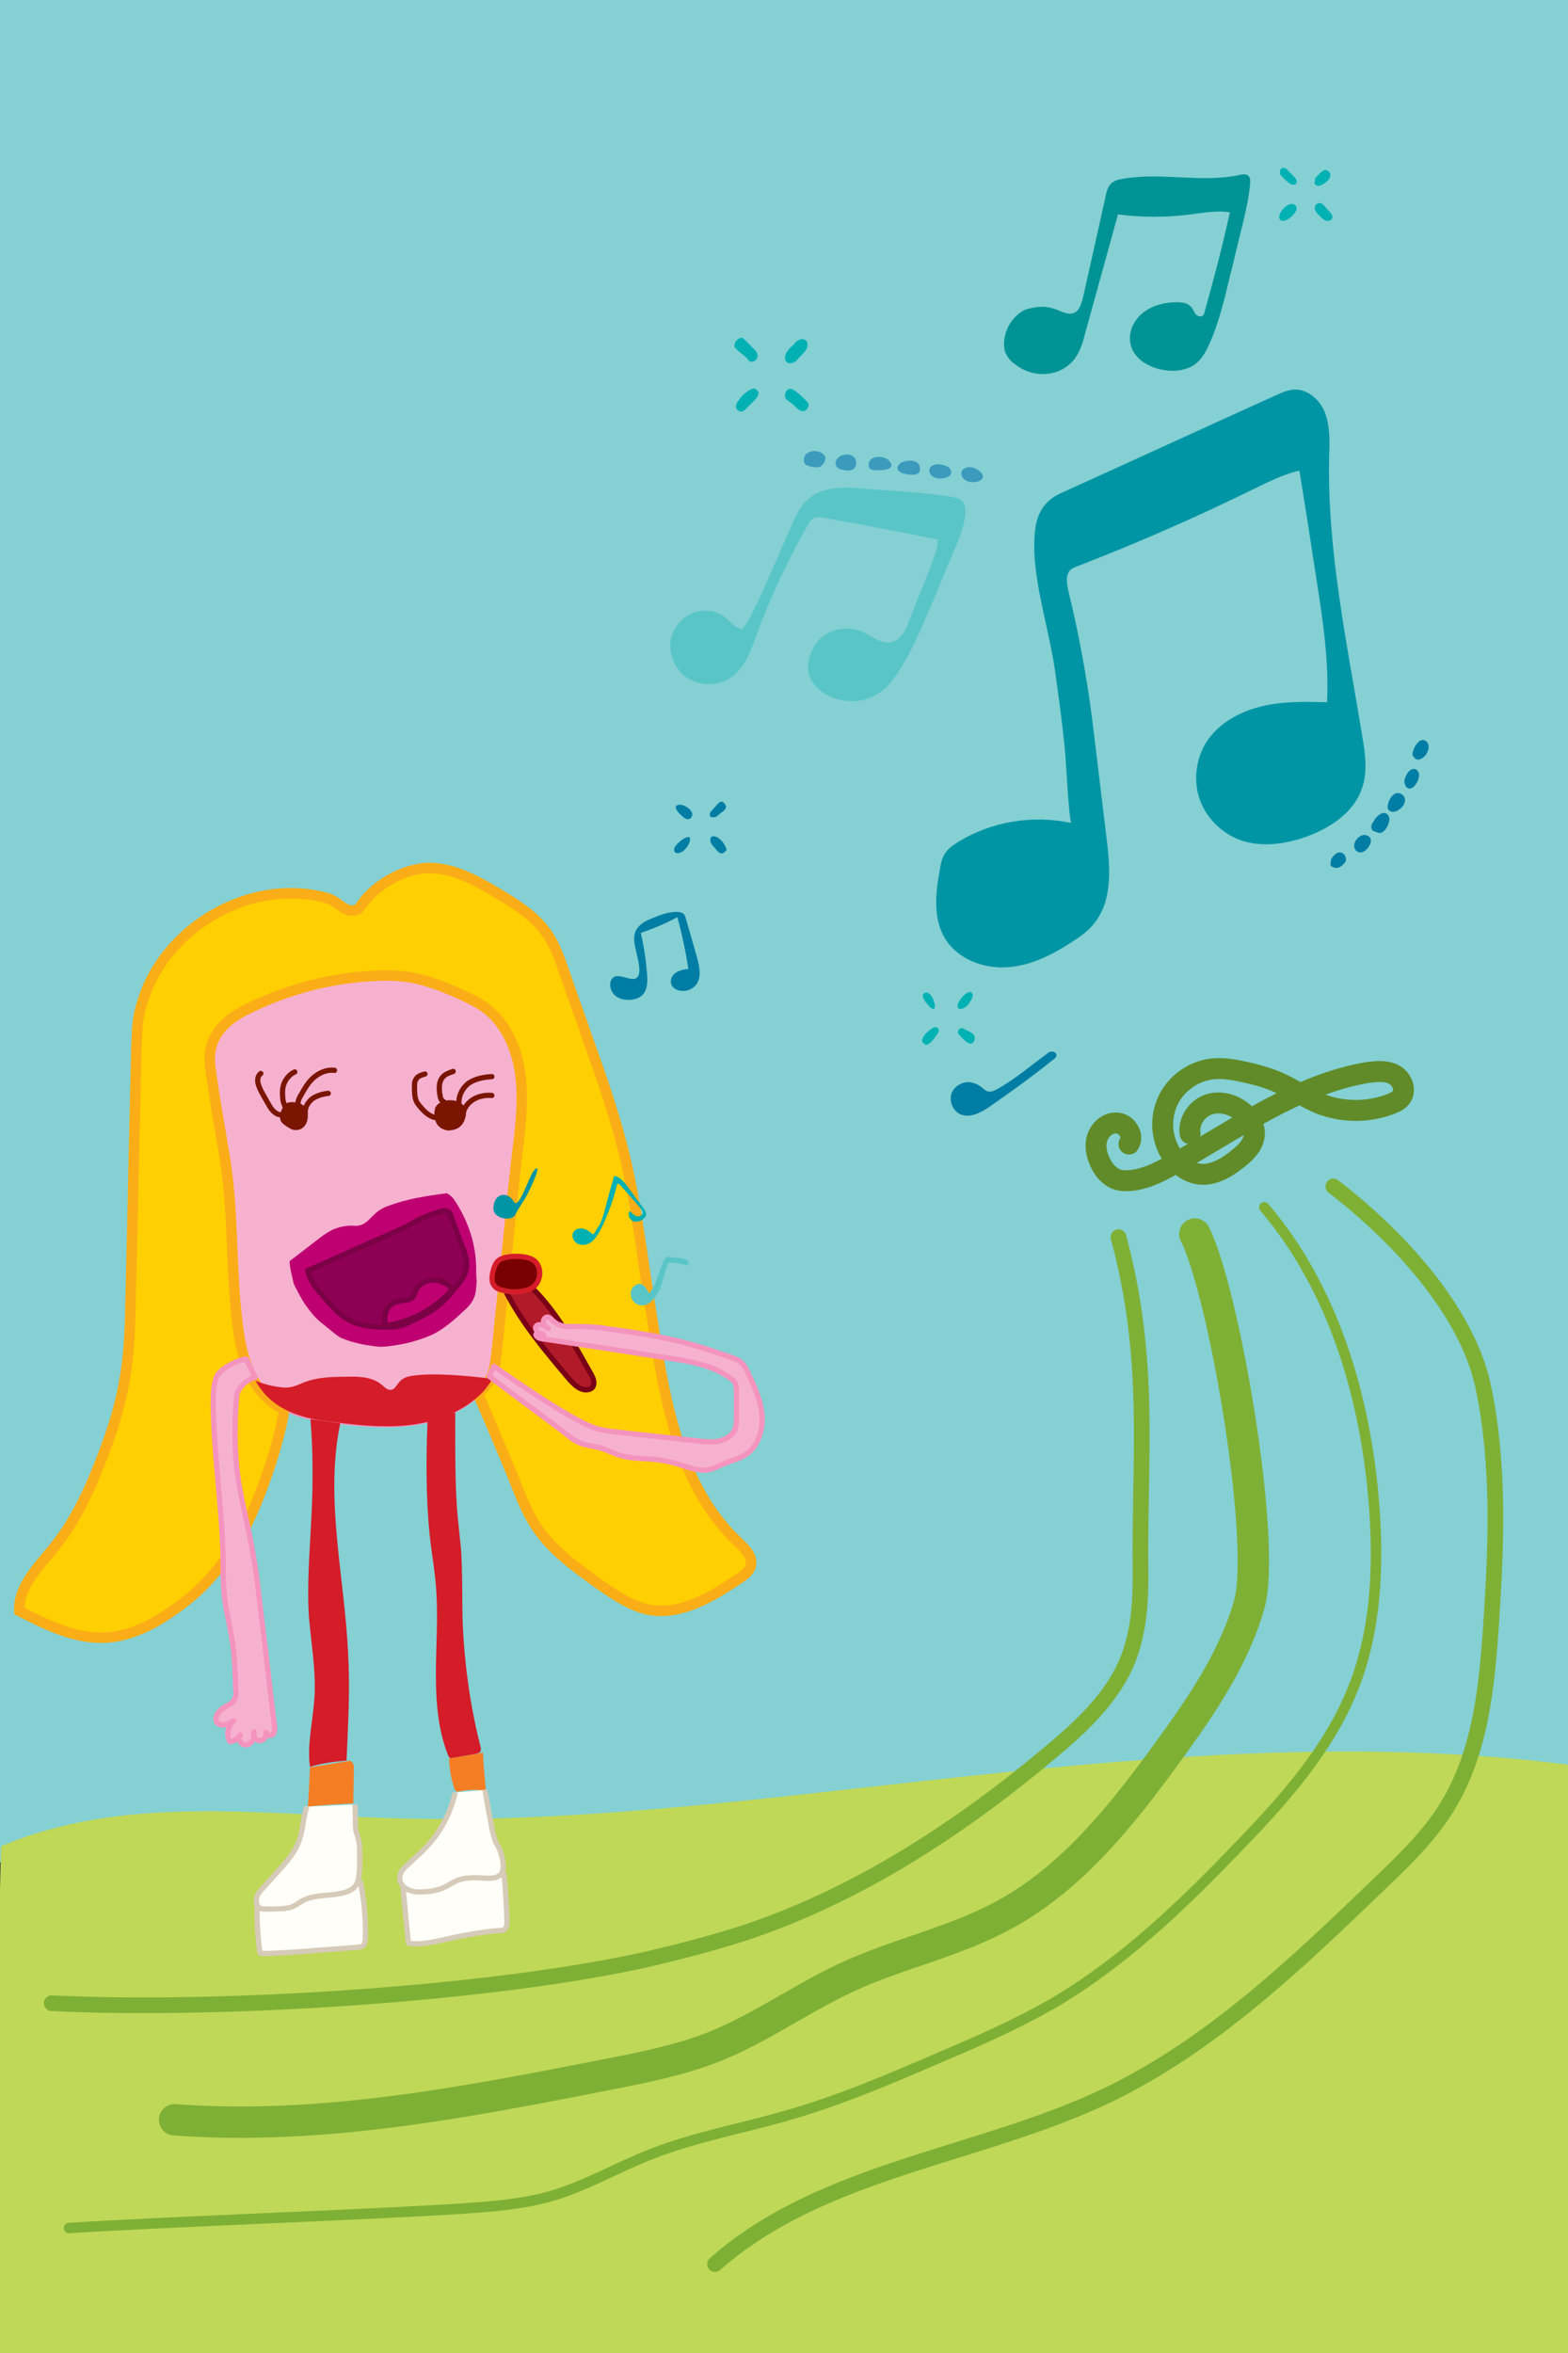 <?xml version="1.0" encoding="utf-8"?>
<!-- Generator: Adobe Illustrator 27.2.0, SVG Export Plug-In . SVG Version: 6.00 Build 0)  -->
<svg version="1.1" id="Blonnopies_8" xmlns="http://www.w3.org/2000/svg" xmlns:xlink="http://www.w3.org/1999/xlink" x="0px"
	 y="0px" viewBox="0 0 300 450" style="enable-background:new 0 0 300 450;" xml:space="preserve">
<rect x="0" y="0" width="300" height="450" fill="#333333" stroke="none"/>
<style type="text/css">
	.st0{fill:#84D0D3;}
	.st1{fill:#BFD857;}
	.st2{fill:#009395;}
	.st3{fill:#0095A4;}
	.st4{fill:#59C5C7;}
	.st5{fill:#00B1B3;}
	.st6{fill:#3C9BBD;}
	.st7{fill:#007DA4;}
	.st8{fill:none;stroke:#7FB036;stroke-width:3;stroke-linecap:round;stroke-linejoin:round;stroke-miterlimit:10;}
	.st9{fill:none;stroke:#7FB036;stroke-width:6;stroke-linecap:round;stroke-linejoin:round;stroke-miterlimit:10;}
	.st10{fill:none;stroke:#7FB036;stroke-width:2;stroke-linecap:round;stroke-linejoin:round;stroke-miterlimit:10;}
	.st11{fill:none;stroke:#608B28;stroke-width:4;stroke-linecap:round;stroke-linejoin:round;stroke-miterlimit:10;}
	.st12{fill:#F6B1CF;stroke:#F494BE;stroke-linecap:round;stroke-linejoin:round;stroke-miterlimit:10;}
	.st13{fill:#7A1502;}
	.st14{fill:none;stroke:#7A1502;stroke-linecap:round;stroke-linejoin:round;stroke-miterlimit:10;}
	.st15{fill:#BE0071;}
	.st16{fill:#8E0053;stroke:#7B0046;stroke-miterlimit:10;}
	.st17{fill:#FFCF01;stroke:#FBAD18;stroke-width:2;stroke-miterlimit:10;}
	.st18{fill:#D51C29;}
	.st19{fill:#F57E25;}
	.st20{fill:#FFFEF9;stroke:#D6CAB9;stroke-miterlimit:10;}
	.st21{fill:#B11A29;stroke:#790016;stroke-linecap:round;stroke-linejoin:round;stroke-miterlimit:10;}
	.st22{fill:none;stroke:#000000;stroke-linecap:round;stroke-linejoin:round;stroke-miterlimit:10;}
	.st23{fill:#BE0071;stroke:#7B0046;stroke-miterlimit:10;}
	.st24{fill:#790002;stroke:#D51C29;stroke-miterlimit:10;}
</style>
<rect x="-0.5" y="-0.5" class="st0" width="300.9" height="356.7"/>
<path class="st1" d="M0.2,353.1c22.9-9.8,49-6.2,74-5.4c27.3,0.9,54.7-1.8,81.8-4.8c48.2-5.3,96.8-11.6,144.9-5.3v114.2H-2.2
	L0.2,353.1z"/>
<path class="st2" d="M196.2,59.2c-2.5,1.2-4.1,3.9-4.1,6.6c0,0.7,0.1,1.5,0.5,2.1c0.3,0.6,0.8,1.2,1.4,1.6c1.7,1.4,3.9,2.2,6.1,2
	c2.2-0.1,4.3-1.2,5.6-3c1-1.4,1.5-3.1,1.9-4.7c2.1-7.6,4.2-15.2,6.3-22.8c4.6,0.6,9.3,0.6,13.9,0c2.5-0.3,5-0.8,7.5-0.4
	c-1.4,6.5-3.1,12.9-4.9,19.3c0,0.1-0.1,0.3-0.2,0.4c-0.3,0.4-1.1,0.2-1.4-0.2c-0.4-0.4-0.5-1-0.9-1.4c-0.7-0.8-1.8-0.9-2.8-0.9
	c-2.3,0-4.6,0.6-6.4,2c-1.8,1.4-2.9,3.8-2.4,6c0.6,2.9,3.7,4.6,6.6,5c2,0.3,4.1,0,5.7-1.1c1.5-1.1,2.3-2.8,3-4.4
	c1.7-4,2.7-8.2,3.7-12.4c0.8-3.1,1.5-6.3,2.3-9.4c0.7-2.9,1.4-5.8,1.6-8.7c0-0.4,0-0.7-0.2-1c-0.4-0.6-1.3-0.5-2-0.3
	c-7.3,1.5-14.9-0.6-22.2,0.7c-0.7,0.1-1.5,0.3-2.1,0.8c-0.8,0.7-1,1.7-1.2,2.7c-1.4,6.3-2.8,12.6-4.2,18.8c-0.6,2.6-1.3,4.3-4.2,3.1
	C200.6,58.5,199.1,58.4,196.2,59.2z"/>
<path class="st3" d="M203,94.3c13.7-6.2,27.4-12.5,41.1-18.7c1.1-0.5,2.2-1,3.5-1.1c2.7-0.1,5.1,2.1,6,4.7c0.9,2.6,0.8,5.4,0.7,8.1
	c-0.4,17.9,3.4,35.6,6.3,53.3c0.6,3.4,1.1,6.9,0,10.1c-1.6,4.9-6.6,8-11.5,9.6c-3.8,1.2-7.9,1.7-11.7,0.4c-3.6-1.3-6.6-4.2-7.9-7.9
	c-1.2-3.6-0.7-7.8,1.4-11c2.3-3.5,6.3-5.7,10.4-6.7s8.4-0.9,12.6-0.8c0.4-8.2-0.9-16.4-2.2-24.6c-1-6.6-2-13.1-3.1-19.7
	c-3.1,0.7-6,2.2-8.9,3.6c-11,5.4-22.2,10.3-33.6,14.7c-0.4,0.2-0.8,0.3-1.2,0.6c-1.1,0.9-0.8,2.7-0.5,4.1c1.6,6.5,2.9,13.2,3.9,19.8
	c0.5,3.3,0.9,6.7,1.3,10c0.7,5.8,1.4,11.6,2.1,17.4c0.7,5.6,1.2,11.8-2.2,16.2c-1.2,1.6-2.8,2.7-4.5,3.8c-3.8,2.5-8.1,4.6-12.6,4.8
	s-9.4-1.7-11.7-5.7c-2.2-3.8-1.7-8.6-0.9-12.9c0.2-1.2,0.4-2.4,1.1-3.3c0.6-0.9,1.5-1.5,2.3-2c6.4-4,14.4-5.3,21.8-3.7
	c-0.5-0.1-1.1-13.2-1.3-14.5c-0.5-5-1.2-10-1.9-15c-1.1-7.3-3.5-14.7-3.9-22C197.8,100.9,198,96.6,203,94.3z"/>
<path class="st4" d="M182.5,95.1c0.5,0.1,0.9,0.2,1.3,0.5c1,0.7,1,2.2,0.8,3.4c-0.4,2.5-1.4,4.8-2.4,7.1c-1.5,3.5-2.9,7-4.4,10.5
	c-1.8,4.2-3.6,8.5-6.2,12.3c-0.9,1.3-1.8,2.5-3.1,3.4c-3.8,2.9-9.7,2.2-12.7-1.4c-0.3-0.4-0.6-0.8-0.8-1.3c-0.3-0.6-0.4-1.3-0.4-2
	c0-2.4,1.3-4.9,3.3-6.2c2-1.3,4.8-1.6,7-0.6c1.9,0.8,3.7,2.5,5.7,2c1.8-0.4,2.7-2.3,3.3-4c1.2-3.1,2.5-6.2,3.7-9.3
	c0.8-2.1,1.7-4.1,1.9-6.3c-7.3-1.5-14.6-2.9-22-4.2c-0.5-0.1-1.1-0.2-1.6,0c-0.7,0.2-1.1,0.9-1.4,1.5c-3.9,6.8-7.2,14-9.9,21.3
	c-1,2.8-2.1,5.8-4.5,7.6c-2.6,2-6.6,1.9-9.2-0.2c-2.1-1.8-3.2-4.8-2.4-7.5s3.3-4.8,6-4.9c1.6-0.1,3.2,0.4,4.4,1.4
	c0.9,0.8,1.7,1.8,2.9,2.1c1.5,0.3,9.7-20.7,11.1-22.8c3.3-5.2,8.9-4.3,14.3-3.9C172.4,94,177.5,94.2,182.5,95.1z"/>
<path class="st5" d="M246.5,32.7c-0.2-0.2-0.3-0.4-0.6-0.5c-0.2-0.1-0.5-0.1-0.7,0c-0.2,0.1-0.3,0.4-0.3,0.6c0,0.1,0,0.3,0,0.4
	c0,0.2,0.2,0.3,0.3,0.5c0.4,0.4,0.8,0.8,1.3,1.2c0.2,0.2,0.4,0.3,0.7,0.4c0.2,0.1,0.5,0,0.7-0.1c0.2-0.2,0.2-0.5,0.2-0.7
	C247.7,33.8,246.9,33.1,246.5,32.7z"/>
<path class="st5" d="M251.8,33.9c-0.1,0.1-0.1,0.1-0.2,0.2c0,0.1,0,0.2,0,0.4c0,0.1-0.1,0.3-0.1,0.4c0,0.3,0.2,0.5,0.5,0.6
	c0.3,0.1,0.5,0,0.8-0.1c0.9-0.4,2.3-1.5,1.5-2.5C253.4,31.8,252.5,33.3,251.8,33.9z"/>
<path class="st5" d="M252.3,41.1c0.1,0.1,0.3,0.3,0.4,0.4c0.3,0.3,0.6,0.6,1,0.7c0.4,0.1,0.9,0,1.1-0.3c0.4-0.7-0.3-1.3-0.7-1.7
	c-0.4-0.4-0.8-1.1-1.3-1.3c-0.5-0.2-1.1,0.1-1.2,0.6C251.4,40.2,251.9,40.7,252.3,41.1z"/>
<path class="st5" d="M244.8,41.8c0.5,1.5,3.8-1.1,3.2-2.3C247.1,37.9,244.3,40.6,244.8,41.8z"/>
<path class="st5" d="M152.3,65.4c-0.3,0.3-0.6,0.7-1,1c-0.5,0.5-1,1.1-1.1,1.8c0,0.3,0,0.6,0.2,0.9c0.3,0.4,0.8,0.5,1.2,0.3
	c0.4-0.1,0.8-0.4,1.1-0.8c0.6-0.7,1.7-1.5,1.8-2.5C154.6,64.7,153.2,64.5,152.3,65.4z"/>
<path class="st5" d="M152.3,74.9c-0.4-0.3-0.8-0.6-1.3-0.5c-0.5,0.1-0.7,0.6-0.8,1.1c0,0.2,0,0.5,0.1,0.7c0.1,0.2,0.3,0.3,0.4,0.4
	c0.6,0.4,1.1,0.8,1.6,1.3c0.2,0.2,0.5,0.5,0.8,0.6c0.3,0.2,0.7,0.2,1,0c0.2-0.1,0.4-0.4,0.5-0.6c0.1-0.2,0.1-0.3,0.1-0.5
	c0-0.3-0.2-0.5-0.4-0.7C153.6,76,153,75.4,152.3,74.9z"/>
<path class="st5" d="M144.2,74.3c-0.2,0-0.4,0.1-0.6,0.2c-1,0.5-1.9,1.4-2.5,2.4c-0.1,0.2-0.3,0.5-0.3,0.7c0,0.4,0.1,0.7,0.4,0.9
	c0.3,0.2,0.7,0.3,1,0.1c0.2-0.1,0.4-0.3,0.5-0.4c0.6-0.6,1.2-1.2,1.8-1.8c0.3-0.4,0.7-0.8,0.6-1.4C145,74.7,144.6,74.3,144.2,74.3z"
	/>
<path class="st5" d="M140.5,66.2c0-0.3,0.1-0.5,0.2-0.8c0.2-0.3,0.5-0.6,0.8-0.7c0.1-0.1,0.2-0.1,0.3-0.1c0.2,0,0.4,0.1,0.5,0.2
	c0.4,0.4,1.8,1.8,2.2,2.2c0.4,0.4,0.6,1.1,0.3,1.6s-1,0.8-1.5,0.4c-0.1-0.1-0.2-0.2-0.3-0.4C142.7,68.2,140.5,66.7,140.5,66.2z"/>
<path class="st6" d="M184.8,91.9c1.6,0.9,4.7-0.2,2.5-1.9c-0.7-0.5-1.7-0.9-2.6-0.5C183.5,90,183.8,91.3,184.8,91.9z"/>
<path class="st6" d="M177.8,90c0,0.3,0.1,0.6,0.3,0.8c0.2,0.3,0.6,0.5,1,0.6c1.4,0.4,3.6-0.3,2.7-1.7
	C181.1,88.7,177.9,88.2,177.8,90z"/>
<path class="st6" d="M172.6,88.4c-0.4,0.2-0.9,0.6-0.9,1.1c0,0.5,0.5,0.8,0.9,1c1,0.3,3.7,0.8,3.4-1
	C175.9,87.9,173.8,87.9,172.6,88.4z"/>
<path class="st6" d="M166.2,88.9c0,0.2,0,0.5,0.2,0.7c0.2,0.2,0.5,0.3,0.8,0.3c1.2,0.1,4.4,0.1,3-1.7C169.2,87,166.2,87,166.2,88.9z
	"/>
<path class="st6" d="M160.2,87.7c-0.4,0.5-0.5,1.3,0,1.7c0.5,0.5,2.1,0.7,2.7,0.5c0.6-0.2,0.9-0.7,0.9-1.3
	C163.9,86.6,161.2,86.5,160.2,87.7z"/>
<path class="st6" d="M153.8,88c0,0.3,0.1,0.6,0.3,0.8c0.4,0.4,2.3,0.8,2.9,0.4c0.5-0.3,1.1-1.3,0.9-1.8
	C157.2,85.8,153.8,85.8,153.8,88z"/>
<path class="st5" d="M183.2,192.4c0.1,1.1,1.5,0.3,1.9-0.1c0.3-0.4,1.2-1.7,1-2.1C185.6,188.6,183.1,191.5,183.2,192.4z"/>
<path class="st5" d="M183.3,197.6c0.1,0.2,0.3,0.4,0.5,0.6c0.5,0.5,1.5,1.7,2.2,1.3c0.5-0.3,0.7-1.1,0.3-1.6c-0.4-0.5-1.1-0.7-1.6-1
	c-0.4-0.2-0.6-0.4-1-0.2C183.4,196.9,183.2,197.3,183.3,197.6z"/>
<path class="st5" d="M176.9,189.9c-0.3,0.1-0.4,0.5-0.3,0.8c0,0.2,0.2,0.4,0.3,0.6c0,0.1,0.1,0.1,0.1,0.2
	C180.2,195.9,178.7,189,176.9,189.9z"/>
<path class="st5" d="M176.9,197.9c-0.2,0.3-0.4,0.7-0.5,1c0,0.1,0,0.1,0,0.2c0,0.1,0.1,0.2,0.1,0.2c0.2,0.2,0.4,0.4,0.6,0.5
	c0.6,0.1,1.5-1,1.8-1.4c0.2-0.4,0.8-0.9,0.7-1.4C179.2,195.5,177.4,197.4,176.9,197.9z"/>
<path class="st7" d="M270.4,143.5c-0.1,0.3-0.2,0.7-0.1,1c0.1,0.2,0.2,0.3,0.4,0.5c0.1,0.1,0.2,0.2,0.3,0.2c0.3,0.2,0.7,0,1.1-0.2
	c0.9-0.5,1.7-2.2,0.9-3.1C271.8,140.7,270.7,142.6,270.4,143.5z"/>
<path class="st7" d="M269.2,148c-0.2,0.4-0.5,0.9-0.5,1.4c0,0.5,0.2,1.1,0.6,1.3c0.3,0.2,0.7,0.1,1-0.1c0.7-0.5,1.5-2,1.1-2.9
	C270.8,146.5,269.6,147.2,269.2,148z"/>
<path class="st7" d="M265.5,154.3c0,0.2,0,0.4,0.1,0.5c0.1,0.1,0.2,0.2,0.3,0.3c0.6,0.3,1.3,0.1,1.8-0.3c1.1-0.7,1.7-2.3,0.3-3
	C266.6,151.1,265.5,153.2,265.5,154.3z"/>
<path class="st7" d="M263.1,156.6c-0.1,0.2-0.2,0.3-0.3,0.5c-0.2,0.3-0.4,0.5-0.4,0.8c-0.1,0.3,0,0.7,0.2,0.9
	c0.1,0.1,0.2,0.1,0.4,0.2c0.2,0.1,0.3,0.1,0.5,0.2c0.1,0,0.2,0.1,0.4,0.1c1.1,0.1,2.1-2,1.9-2.9
	C265.3,154.7,263.7,155.7,263.1,156.6z"/>
<path class="st7" d="M259.1,161.6c-0.1,0.6,0.3,1.3,1,1.4c0.5,0.1,1-0.2,1.4-0.6c0.7-0.7,1.3-2.1,0.1-2.6
	C260.5,159.3,259.2,160.5,259.1,161.6z"/>
<path class="st7" d="M254.6,165.3c0,0.1,0,0.2,0,0.2c0,0.1,0.1,0.2,0.2,0.2c0.9,0.6,1.7,0.2,2.4-0.6c0.4-0.4,0.4-1,0.1-1.5
	c-0.3-0.5-0.8-0.7-1.4-0.5C255,163.6,254.5,164.3,254.6,165.3z"/>
<path class="st7" d="M185.8,207c-1.6-0.3-3.4,0.8-3.8,2.3c-0.4,1.6,0.5,3.4,2,3.9c1.8,0.6,3.8-0.5,5.4-1.6c4.2-2.9,8.3-5.9,12.3-9.1
	c0.2-0.1,0.3-0.3,0.4-0.5c0.2-0.4-0.3-0.9-0.8-0.9s-0.9,0.3-1.2,0.6c-2.9,2.1-5.7,4.5-8.8,6.3C188.1,210,188.8,207.6,185.8,207z"/>
<path class="st8" d="M214,236.6c6.3,23.4,4,41.6,4.2,63.1c0.1,6-0.2,12.1-2.4,17.7c-2.9,7.2-8.9,12.8-14.9,17.8
	c-17.3,14.5-36.6,27.1-58,34.3c-6.1,2-12.3,3.6-18.6,5.1c-30.5,6.9-83.2,10.1-114.4,8.5"/>
<path class="st9" d="M228.6,236c5.6,11,13.8,59,10.4,70.9c-3,10.5-9.4,19.7-15.8,28.5c-8.6,11.8-18,23.6-30.7,30.6
	c-9.7,5.4-20.8,7.6-30.8,12.3c-8.5,4-16.3,9.6-25,13.1c-6.3,2.5-13.1,3.9-19.8,5.2c-27.5,5.4-55.5,10.9-83.5,8.8"/>
<path class="st10" d="M241.9,230.9c13.3,15.6,19.4,36.4,21,56.9c0.9,11.9,0.4,24.2-4.1,35.3c-4.6,11.4-12.9,20.8-21.4,29.6
	c-11,11.5-22.6,22.7-36.4,30.7c-6.7,3.8-13.7,6.9-20.8,9.9c-9.7,4.2-19.5,8.4-29.7,11.3c-8.7,2.5-17.6,4.1-26,7.4
	c-6.4,2.5-12.5,6.1-19.1,8c-5.6,1.6-11.4,2-17.2,2.4c-18.6,1.2-56.4,2.5-75,3.7"/>
<path class="st8" d="M255.1,226.9c12,9.2,25.6,23.6,28.7,38.4c3.1,14.8,2.5,30.1,1.5,45.1c-0.8,12.1-2,24.7-8.4,35.1
	c-3.4,5.6-8.2,10.2-12.9,14.7c-15.9,15.3-32.1,30.8-51.9,40.4c-24.8,11.9-54.7,14.2-75.3,32.4"/>
<path class="st11" d="M227.7,216.8c-0.4-2.5,1.5-5.1,4-5.7s5.2,0.5,6.9,2.4c0.8,1,1.5,2.2,1.4,3.4c-0.1,1.8-1.4,3.3-2.8,4.4
	c-2.4,2-5.4,3.9-8.5,3.1c-1.6-0.4-3-1.5-4-2.8c-2.3-2.9-2.9-7-1.5-10.5c1.3-3.4,4.6-6,8.2-6.6c2.4-0.4,4.8,0.1,7.1,0.6
	c2.2,0.5,4.3,1.1,6.3,2c2.6,1.2,5.1,2.9,7.8,4c4.4,1.7,9.4,1.7,13.8-0.1c0.7-0.3,1.3-0.6,1.7-1.2c1-1.4,0.1-3.5-1.4-4.3
	s-3.3-0.6-5-0.4c-13.6,2.3-25.1,10.8-37.1,17.5c-2.3,1.3-4.6,2.5-7.1,3c-1.6,0.3-3.4,0.4-4.7-0.5c-0.8-0.5-1.5-1.3-2-2.2
	c-0.9-1.6-1.4-3.5-0.9-5.2c0.5-1.7,2.2-3.2,4-2.9c1.8,0.2,3.1,2.5,2.1,4"/>
<g>
	<path class="st12" d="M47,193.2c7.9-4,16.6-6.3,25.4-6.6c2.2-0.1,4.5,0,6.7,0.4c3.1,0.6,6.1,1.8,9,3.1c1.7,0.8,3.3,1.5,4.8,2.6
		c4.1,3,6.2,8.1,6.8,13.2c0.6,5.1-0.1,10.2-0.7,15.2c-0.4,3.5-0.8,7-1.1,10.5c-0.2,2.3-0.5,4.6-0.7,6.9c-0.7,6.8-1.4,13.5-2.1,20.3
		c-0.2,1.5-0.3,3-0.9,4.3c-0.5,1.1-1.2,2-2,2.8c-3.4,3.5-8.2,5.5-13,6.2c-4.8,0.7-9.8,0.3-14.6-0.3c-4.6-0.5-9.4-1.3-12.9-4.3
		c-4.6-4-5.7-10.6-6.3-16.7c-1-9.7-0.6-19.4-2.1-29.1c-1-6-2.1-12-2.9-18.1C39.7,198.7,42.8,195.3,47,193.2z"/>
	<g>
		<path class="st13" d="M54,212c-0.3,0.7-0.6,1.5-0.3,2.3c0.2,0.5,0.7,0.8,1.1,1.1c0.5,0.3,1,0.7,1.6,0.7c1.9,0.2,2.8-1.8,2.4-3.4
			c-0.4-1.3-1.2-1.8-2.5-1.9C55.2,210.7,54.5,210.9,54,212z"/>
		<path class="st14" d="M53.8,213.2c-0.6,0-1.1-0.3-1.6-0.8c-0.4-0.4-0.7-1-1-1.5c-0.3-0.5-0.6-1.1-0.9-1.6c-0.4-0.7-0.7-1.3-0.9-2
			c-0.2-0.7-0.1-1.6,0.5-2"/>
		<path class="st14" d="M54.5,211.5c-0.2-0.5-0.4-1-0.4-1.5c-0.1-1-0.1-2,0.3-2.9c0.4-0.9,1.1-1.7,2-2.1"/>
		<path class="st14" d="M57,211.1c0-0.6,0.3-1.2,0.6-1.7c0.7-1.2,1.4-2.5,2.5-3.4c1.1-0.9,2.5-1.5,3.9-1.3"/>
		<path class="st14" d="M58.4,212.9c-0.1-1.1,0.5-2.1,1.4-2.8c0.9-0.6,2-0.9,3-1"/>
	</g>
	<g>
		<path class="st13" d="M85.3,210.5c-0.7,0.2-1.4,0.4-1.8,1c-0.2,0.2-0.3,0.5-0.3,0.7c-0.2,0.9-0.1,1.8,0.3,2.6s1.3,1.3,2.2,1.4
			c0.5,0,1.1-0.1,1.6-0.3c1.5-0.6,2.2-2.6,1.6-4.1C88.4,210.6,86.5,210.2,85.3,210.5z"/>
		<path class="st14" d="M83.1,213.7c-1-0.3-1.8-1-2.5-1.8c-0.3-0.4-0.7-0.8-0.9-1.2c-0.4-0.9-0.4-1.9-0.4-2.9c0-0.5,0-1,0.3-1.4
			c0.3-0.6,1-0.8,1.7-1"/>
		<path class="st14" d="M84.9,210.7c-0.3-0.1-0.5-0.4-0.6-0.7c-0.1-0.3-0.1-0.6-0.2-1c-0.1-1.1-0.1-2.2,0.6-3c0.5-0.6,1.2-0.8,2-1.1
			"/>
		<path class="st14" d="M87.8,210.8c0-1.4,0.7-2.7,1.8-3.6c1.3-0.9,2.9-1.2,4.5-1.3"/>
		<path class="st14" d="M88.6,213.4c0-1.3,0.8-2.4,1.9-3.1c1.1-0.7,2.4-0.9,3.6-0.8"/>
	</g>
	<g>
		<path class="st15" d="M91.1,242.2c-0.1-4.6-1.7-9.1-4.3-12.9c-0.4-0.5-0.8-0.8-1.3-1.1c-3.9,0.5-7.8,1.1-11.4,2.5
			c-0.6,0.2-1.1,0.5-1.6,0.8c-1.4,1-2.3,2.7-4,2.9c-0.4,0.1-0.8,0-1.2,0c-1.3,0-2.7,0.3-3.9,0.9c-1,0.5-1.9,1.2-2.8,1.9
			c-1.7,1.3-3.5,2.7-5.2,4c0,1.2,0.7,3.8,0.8,4.3c0.1,0.3,1.5,3,2.2,4c1,1.4,2.1,2.8,3.5,3.8c0.5,0.4,2.5,2.1,3.2,2.5
			c3.2,1.4,6.4,1.6,6.9,1.7c1.4,0.3,5.2-0.5,5.7-0.6c1.7-0.4,3.3-0.9,4.9-1.6c2.1-1,4-2.6,5.7-4.2c0.9-0.8,1.8-1.6,2.3-2.7
			c0.5-1,0.5-2.2,0.6-3.3C91.1,244.1,91.1,243.2,91.1,242.2z M89.1,243.2c-0.3,1-1,1.9-1.6,2.7c-1.2,1.5-2.5,3-4,4.2
			c-1.3,1-2.9,1.7-4.4,2.5c-1,0.5-2.1,1-3.2,1.2c-0.8,0.1-1.6,0.2-2.3,0.1c-2.1,0-4.3-0.2-6.3-1.1c-2.4-1.1-4.2-3.2-5.8-5.2
			c-1.1-1.4-2.3-2.8-2.6-4.5c5.8-2.6,11.7-5.2,17.5-7.8c0.5-0.2,1-0.4,1.5-0.7c0.5-0.3,1-0.6,1.6-0.9c1.6-0.9,3.4-1.4,5.2-2
			c0.4-0.1,1.3,0.1,1.4,0.5c0.8,2,1.5,4,2.3,6C89,239.7,89.6,241.5,89.1,243.2z"/>
		<path class="st16" d="M86.1,232.1c-0.2-0.4-1-0.7-1.4-0.5c-1.8,0.5-3.6,1.1-5.2,2c-0.5,0.3-1,0.6-1.6,0.9c-0.5,0.3-1,0.5-1.5,0.7
			c-5.8,2.6-11.7,5.2-17.5,7.8c0.3,1.7,1.4,3.2,2.6,4.5c1.7,2,3.4,4.1,5.8,5.2c1.9,0.9,4.1,1.1,6.3,1.1c0.8,0,1.6,0,2.3-0.1
			c1.1-0.2,2.2-0.7,3.2-1.2c1.5-0.7,3-1.5,4.4-2.5c1.6-1.2,2.8-2.7,4-4.2c0.7-0.8,1.3-1.7,1.6-2.7c0.5-1.7-0.1-3.4-0.8-5
			C87.6,236.1,86.8,234.1,86.1,232.1z"/>
	</g>
	<path class="st17" d="M98.7,283.8c1,2.6,2.1,5.3,3.6,7.7c3,4.8,7.8,8.2,12.4,11.5c3,2.1,6.1,4.2,9.6,4.9c6.1,1,11.9-2.5,17.1-6
		c0.9-0.6,1.9-1.3,2.2-2.3c0.6-1.8-1.1-3.5-2.5-4.8c-10.9-10.3-13.8-26.3-16.1-41.2c-0.8-5-1.6-10.1-2.3-15.1
		c-0.9-5.9-1.8-11.7-3.2-17.5c-1.8-7.4-4.3-14.7-6.9-21.9c-1.5-4.4-3.1-8.7-4.6-13.1c-1-2.9-2-5.8-3.9-8.2c-2.2-2.9-5.5-4.9-8.6-6.8
		c-4.7-2.8-10-5.8-15.5-4.8c-4.3,0.8-8.7,3.6-11.1,7.2c-0.5,0.8-1.7,0.9-2.6,0.5c-0.9-0.4-1.6-1.1-2.5-1.6c-0.8-0.5-1.8-0.7-2.7-0.9
		c-13.1-2.8-27.4,5-32.8,17.3c-0.7,1.7-1.3,3.5-1.7,5.3c-0.4,2.1-0.4,4.2-0.5,6.3c-0.4,15.9-0.7,31.7-1.1,47.6
		c-0.1,5.2-0.2,10.4-1.1,15.6c-0.8,5-2.3,9.8-4.1,14.5c-2.4,6.4-5.2,12.7-9.5,18c-3,3.7-6.8,7.4-6.6,12.1c5.1,2.6,10.5,5.3,16.3,5.1
		c4.6-0.2,9-2.3,12.8-5c2.4-1.6,4.7-3.5,6.7-5.6c1.5-1.6,2.9-3.4,4.3-5.2c4.5-6,9.5-20.4,10.6-27.8l-0.4-0.2c-0.9-0.5-1.7-1-2.5-1.7
		c-4.6-4-5.7-10.6-6.3-16.7c-1-9.7-0.6-19.4-2.1-29.1c-1-6-2.1-12-2.9-18.1c-0.6-5.1,2.5-8.5,6.7-10.6c7.9-4,16.6-6.3,25.4-6.6
		c2.2-0.1,4.5,0,6.7,0.4c3.1,0.6,6.1,1.8,9,3.1c1.7,0.8,3.3,1.5,4.8,2.6c4.1,3,6.2,8.1,6.8,13.2c0.6,5.1-0.1,10.2-0.7,15.2
		c-0.4,3.5-0.8,7-1.1,10.5c-0.2,2.3-0.5,4.6-0.7,6.9c-0.7,6.8-1.4,13.5-2.1,20.3c-0.2,1.5-0.3,3-0.9,4.3c-0.5,1.1-1.2,2-2,2.8
		c-0.2,0.3-0.5,0.5-0.7,0.7C91.6,266.8,96.5,278.3,98.7,283.8z"/>
	<path class="st18" d="M48.8,264c1.6,0.7,3.2,1.1,4.9,1.3c0.8,0.1,1.5,0.1,2.3-0.1c0.7-0.2,1.4-0.5,2.1-0.8c2.5-1,5.3-1.1,8-1.1
		c2.4-0.1,5.1,0,6.9,1.5c0.5,0.4,1.1,1.1,1.8,1c0.8-0.1,1.1-1,1.7-1.6c0.6-0.7,1.6-1,2.5-1.1c5-0.8,15.2,0.6,15.2,0.6
		c-0.5,0.9-1.1,1.7-1.8,2.5c-3.4,3.5-8.2,5.5-13,6.2c-4.8,0.7-9.8,0.3-14.6-0.3c-4.6-0.5-9.4-1.3-12.9-4.3c-1.3-1.1-2.3-2.4-3.1-3.9
		"/>
	<path class="st18" d="M65.1,272.2c-3,14.4,0.8,29.2,1.5,43.9c0.4,6.9,0,13.7-0.3,20.6c-2.4,0.2-4.7,0.5-7,1.2
		c-0.6-4.6,0.7-9.2,0.9-13.9c0.2-5-0.7-10-1.1-14.9c-0.4-6.4,0.2-12.9,0.5-19.3c0.3-6.1,0.3-12.3-0.2-18.4L65.1,272.2z"/>
	<path class="st18" d="M87.1,270.1c0,6-0.1,14.3,0.5,20.3c0.2,1.9,0.4,3.8,0.6,5.8c0.3,4.5,0.2,9,0.3,13.5
		c0.3,8.2,1.4,16.3,3.4,24.2c0.1,0.4,0.2,0.9-0.1,1.2c-0.2,0.2-0.4,0.2-0.7,0.3c-1.5,0.3-2.9,0.5-4.4,0.8c-0.2,0-0.5,0.1-0.7-0.1
		c-0.2-0.1-0.2-0.3-0.3-0.5c-1.9-4.8-2.3-10.1-2.3-15.3s0.4-10.4,0.1-15.6c-0.2-3.8-0.9-7.5-1.3-11.2c-0.7-6.9-0.7-14.7-0.4-21.6
		L87.1,270.1z"/>
	<path class="st19" d="M59.3,338c-0.1,2.5-0.2,5-0.4,7.5c2.9-0.3,5.8-0.5,8.7-0.6c0-2.2,0.1-4.5,0.1-6.7c0-0.4,0-0.7-0.2-1
		c-0.2-0.3-0.5-0.6-0.9-0.4"/>
	<path class="st19" d="M85.9,336.3c0.1,2,0.4,4,1.1,5.9c0,0.1,0.1,0.2,0.2,0.3c0.2,0.2,0.4,0.1,0.7,0.1c1.4-0.3,2.9-0.4,4.4-0.2
		c0.2,0,0.3,0,0.5-0.1c0.1-0.1,0.1-0.3,0.1-0.5c-0.2-2.2-0.4-4.4-0.5-6.6"/>
	<path class="st20" d="M49.2,364.1c-0.1,3.1,0.1,6.2,0.5,9.2c0,0.1,0,0.1,0.1,0.2c0.1,0.1,0.2,0.1,0.3,0.1c2.2,0,4.5-0.2,6.7-0.3
		c1.8-0.1,3.5-0.3,5.3-0.4c2.1-0.2,4.2-0.3,6.3-0.5c0.4,0,0.9-0.1,1.2-0.4c0.2-0.3,0.2-0.7,0.3-1c0.1-3.8-0.2-7.6-1-11.4"/>
	<path class="st20" d="M77.1,360.9c0.3,2.8,0.5,5.6,0.8,8.4c0.1,0.6,0.1,1.3,0.2,1.9c0,0.1,0,0.3,0.1,0.4c0.1,0.1,0.3,0.1,0.4,0.1
		c2.4,0.2,4.7-0.4,7.1-0.9c1.1-0.3,2.3-0.5,3.4-0.7c2.2-0.4,4.5-0.8,6.8-0.9c0.2,0,0.4,0,0.5-0.1c0.1-0.1,0.2-0.2,0.3-0.3
		c0.3-0.4,0.3-1,0.3-1.5c-0.1-3.1-0.3-6.2-0.6-9.2"/>
	<path class="st12" d="M48.8,263.4c-1.4,0.3-3.4,2.1-3.5,3.5c-0.4,4.6-0.5,9.2,0,13.8c0.6,5.7,2.3,11.3,3.2,17
		c0.5,2.7,0.8,5.4,1.1,8c0.2,1.7,0.4,3.3,0.6,5c0.8,6.4,1.5,12.8,2.3,19.3c0.1,0.6,0.1,1.3-0.3,1.7c-0.4,0.4-1.4,0.2-1.3-0.4
		c0.2,0.8-0.5,1.6-1.2,1.6c-0.8,0-1.4-0.9-1.1-1.7c0.1,1-0.3,2.3-1.4,2.5c-1,0.2-2-1.3-1.2-1.9c-0.5,0.7-1.2,1.2-2,1.3
		c-0.8-1.3-0.4-3.1,0.7-4c-1,0.7-2.5,1.2-3.2,0.3c-0.6-0.9,0.2-2,1-2.6s2-0.9,2.4-1.9c0.3-0.6,0.3-1.2,0.2-1.8
		c-0.1-3.4-0.2-6.8-0.8-10.1c-0.4-2.4-1-4.8-1.3-7.2c-0.3-2.2-0.3-4.5-0.3-6.7c-0.1-10.2-1.8-20.4-1.9-30.6c0-1.7,0-3.5,0.6-5.1
		c0.6-1.6,4-3.3,5.7-3.5L48.8,263.4z"/>
	<path class="st21" d="M97,247.4c3.1,5.9,7.4,11,11.7,16.1c1.1,1.3,2.5,2.7,4.1,2.2c0.2-0.1,0.4-0.2,0.5-0.3
		c0.2-0.2,0.2-0.4,0.3-0.7c0.1-0.8-0.3-1.5-0.7-2.2c-3.2-5.7-6.4-11.5-11-16.1"/>
	<path class="st7" d="M136,155.2c0,0-0.1,0.1-0.1,0.2c-0.5,1.1,0.9,1.1,1.4,0.6c0.5-0.5,1.5-1,1.6-1.6c0.1-0.3-0.4-1.1-0.9-1.1
		C137.6,153.2,136.4,154.9,136,155.2z"/>
	<path class="st7" d="M129,162.3c-0.2,1.3,1.3,0.9,1.9,0.3c0.5-0.5,1-1.2,1.1-1.9C132.3,159,129.2,161.3,129,162.3z"/>
	<path class="st7" d="M132.2,156.4c-0.3,0.4-0.9,0.3-1.3,0c-0.6-0.4-2.7-2.4-0.9-2.5C130.9,153.8,133.2,155.2,132.2,156.4z"/>
	<path class="st7" d="M135.9,160.6c0,0.6,0.4,1.1,0.8,1.5c0.2,0.2,0.3,0.4,0.5,0.6c0.2,0.2,0.4,0.4,0.7,0.5c0.3,0.1,0.6-0.1,0.9-0.4
		c0.1-0.1,0.2-0.2,0.2-0.3c0-0.1,0-0.2-0.1-0.3c-0.2-0.6-0.7-1.4-1.3-1.8C137.1,159.9,135.9,159.6,135.9,160.6z"/>
	<path class="st3" d="M94.4,231.1c0,2.1,3.6,2.5,4.2,1.2c0.4-0.9,1.6-2.6,2.1-3.5c0.7-1.3,3.3-6.8,1.5-5c-1,1.1-2.9,7.7-3.9,6
		C97.1,227.7,94.4,228.2,94.4,231.1z"/>
	<path class="st4" d="M122,245.6c-0.7,0.2-1.2,0.8-1.3,1.5c-0.2,1.1,0.6,2.3,1.7,2.5c1.4,0.3,2.6-0.9,3.3-2.1c1-1.7,1.3-3.6,1.9-5.4
		c0.1-0.2,0.2-0.5,0.4-0.6c0.1,0,0.2,0,0.4,0c1,0,2,0.2,3,0.5c0.4-0.1,0.4-0.6,0.2-0.9c-0.2-0.3-0.6-0.3-1-0.4
		c-0.8-0.1-1.5-0.2-2.3-0.3c-0.2,0-0.5-0.1-0.7,0c-0.4,0.1-0.6,0.5-0.7,0.9c-0.8,1.8-1.4,4.6-2.7,6
		C123.6,246.6,123.3,245.3,122,245.6z"/>
	<path class="st7" d="M117.9,186.7c-0.2,0-0.4,0.1-0.5,0.2c-0.2,0.1-0.4,0.4-0.5,0.6c-0.4,1,0,2.2,0.8,2.9c0.8,0.7,2,0.9,3,0.8
		c0.8-0.1,1.6-0.3,2.2-0.9c1-1,1-2.6,0.9-4c-0.2-2.6-0.6-5.3-1.2-7.9c2.4-0.8,4.8-1.8,7-3c0.9,3.3,1.6,6.6,2.1,9.9
		c-0.9,0.1-1.8,0.3-2.5,0.8c-0.7,0.5-1.1,1.5-0.7,2.3c0.2,0.4,0.5,0.6,0.8,0.8c1.4,0.7,3.3,0.2,4.1-1.2c0.8-1.4,0.4-3.2,0-4.7
		c-0.7-2.6-1.5-5.2-2.2-7.7c-0.1-0.2-0.1-0.5-0.3-0.7c-0.3-0.4-0.9-0.5-1.5-0.5c-1.6,0-3.1,0.6-4.6,1.2c-1.3,0.5-2.6,1.2-3.2,2.5
		c-0.5,1.2-0.2,2.5,0.1,3.8c0.2,1,1.1,4,0.3,4.9C121.2,187.9,119.3,186.5,117.9,186.7z"/>
	<path class="st5" d="M113.5,236.1c-0.5-0.4-1.1-0.9-1.8-1.1s-1.5,0-1.9,0.5c-0.6,0.8-0.1,2,0.8,2.4s2,0.1,2.7-0.5
		c0.7-0.6,1.2-1.5,1.7-2.4c1.3-2.7,2.4-5.6,3.1-8.6c0.4,0,0.6,0.3,0.9,0.6c1.1,1.3,2.3,2.6,3.4,3.9c0.2,0.3,0.5,0.5,0.6,0.9
		c0.1,0.5-0.7,1-1.2,0.8s-0.9-0.6-1.3-1c-0.5,0.6-0.1,1.5,0.5,1.9c0.7,0.3,1.5,0.1,2.1-0.4c0.2-0.2,0.4-0.4,0.5-0.7
		c0.1-0.4-0.2-0.9-0.4-1.2c-1.1-1.5-2.2-3-3.3-4.5c-0.6-0.8-1.4-1.7-2.4-1.8c-0.6,2.1-1.2,4.2-1.7,6.2c-0.3,1.1-0.6,2.2-1.1,3.2
		C114.1,235,114,235.6,113.5,236.1z"/>
	<path class="st22" d="M94,263.8"/>
	<path class="st22" d="M94.1,263.7"/>
	<path class="st23" d="M73.9,253.5c-0.4-0.9-0.4-1.9,0-2.8c0.4-0.9,1.2-1.6,2.2-1.8c1.1-0.3,2.4-0.1,3-1c0.2-0.3,0.3-0.7,0.4-1
		c0.5-1.3,2-2.1,3.4-2.1c1.4,0,2.7,0.7,3.7,1.7C83.5,250.2,78.8,252.8,73.9,253.5z"/>
	<path class="st12" d="M109.2,253.7c-1.3,0.1-2.6-0.3-3.5-1.2c-0.3-0.3-0.7-0.7-1.1-0.6c-0.5,0.1-0.7,0.7-0.6,1.1s0.5,0.8,0.9,1.1
		c-0.6-0.5-1.8-1.1-2.3-0.5c-0.5,0.7,0.7,1.6,1.5,1.7c-0.4-0.3-0.9-0.4-1.4-0.3c-0.5,0.3,0.2,0.9,0.8,1c8.1,1.2,16.1,2.4,24.2,3.7
		c4.3,0.6,8.8,1.4,12.2,4c0.3,0.2,0.6,0.5,0.8,0.9c0.2,0.5,0.2,1,0.2,1.5c0,1.6,0,3.2,0,4.9c0,0.8,0,1.6-0.3,2.4
		c-0.5,1.2-1.8,1.9-3,2.2c-1.3,0.3-2.6,0.1-3.9,0c-5.1-0.6-10.3-1.1-15.4-1.7c-1.3-0.1-2.6-0.3-3.8-0.6c-4.3-1-16.4-9.5-20-12
		l-0.9,1.9c2,1.6,12.8,9.5,14.8,11.1c0.6,0.5,1.2,1,1.8,1.3c1.4,0.8,3.1,0.9,4.6,1.3c1.7,0.5,3.2,1.4,4.9,1.7
		c1.3,0.3,2.7,0.3,4.1,0.4c2.2,0.1,4.4,0.5,6.5,1.2c1.7,0.5,3.5,1.2,5.2,0.9c1-0.2,1.9-0.7,2.8-1.1c1.5-0.6,3.2-1,4.5-1.9
		c2.3-1.6,3.2-4.7,3-7.4c-0.2-2.8-1.4-5.4-2.6-7.9c-0.4-0.9-0.8-1.8-1.6-2.4c-0.5-0.4-1.1-0.6-1.7-0.8c-2.7-0.9-5.4-1.9-8.1-2.6
		c-5.1-1.4-10.4-2.2-15.7-2.9C113.8,253.6,109.2,253.7,109.2,253.7z"/>
	<path id="XMLID_00000179631109541781265000000013086199962780180874_" class="st24" d="M95.8,240.8c-0.8,0.4-1.2,1.3-1.4,2.1
		c-0.3,1.1-0.5,2.3,0.3,3.1c0.3,0.4,0.8,0.6,1.3,0.7c1.7,0.5,3.5,0.5,5.2-0.1c2.2-0.8,2.8-4,1-5.5C100.8,240,97.2,240.1,95.8,240.8z
		"/>
	<path class="st20" d="M58.7,345.5c-0.7,2-0.7,4.3-1.4,6.3c-0.8,2.5-2.7,4.5-4.4,6.4c-0.9,1-1.7,1.9-2.6,2.9c-0.5,0.5-1,1.1-1.2,1.8
		c-0.2,0.7,0,1.6,0.6,2c0.3,0.2,0.7,0.2,1.1,0.2c1.2,0,2.3,0,3.5-0.1c0.5-0.1,1-0.1,1.5-0.3c0.8-0.3,1.4-0.8,2.1-1.2
		c2.6-1.4,5.9-0.7,8.7-1.8c0.4-0.2,0.9-0.4,1.2-0.8c0.6-0.6,0.8-1.5,0.9-2.4c0.2-1.6,0.1-3.2,0.1-4.7c0-0.6,0-1.2-0.2-1.8
		c-0.1-0.6-0.3-1.3-0.5-1.9c-0.1-0.7-0.1-1.3-0.1-2c0-1,0-2-0.1-3"/>
	<path class="st20" d="M87.1,342.8c-0.9,3.9-2.8,7.6-5.6,10.5c-1.2,1.3-2.6,2.4-3.8,3.6c-0.6,0.5-1.1,1.2-1.2,1.9
		c-0.2,1,0.5,2.1,1.4,2.5c0.9,0.5,2,0.6,3,0.5c1.4,0,2.9-0.3,4.2-0.9c0.7-0.3,1.3-0.8,2-1.1c1.9-0.9,4-0.7,6.1-0.6
		c0.9,0,1.9,0,2.6-0.7c0.7-0.8,0.5-2,0.3-3.1c-0.2-0.7-0.3-1.3-0.6-1.9c-0.2-0.4-0.4-0.8-0.6-1.1c-0.3-0.7-0.5-1.5-0.7-2.3
		c-0.5-2.6-1-5.2-1.4-7.8"/>
</g>
</svg>
